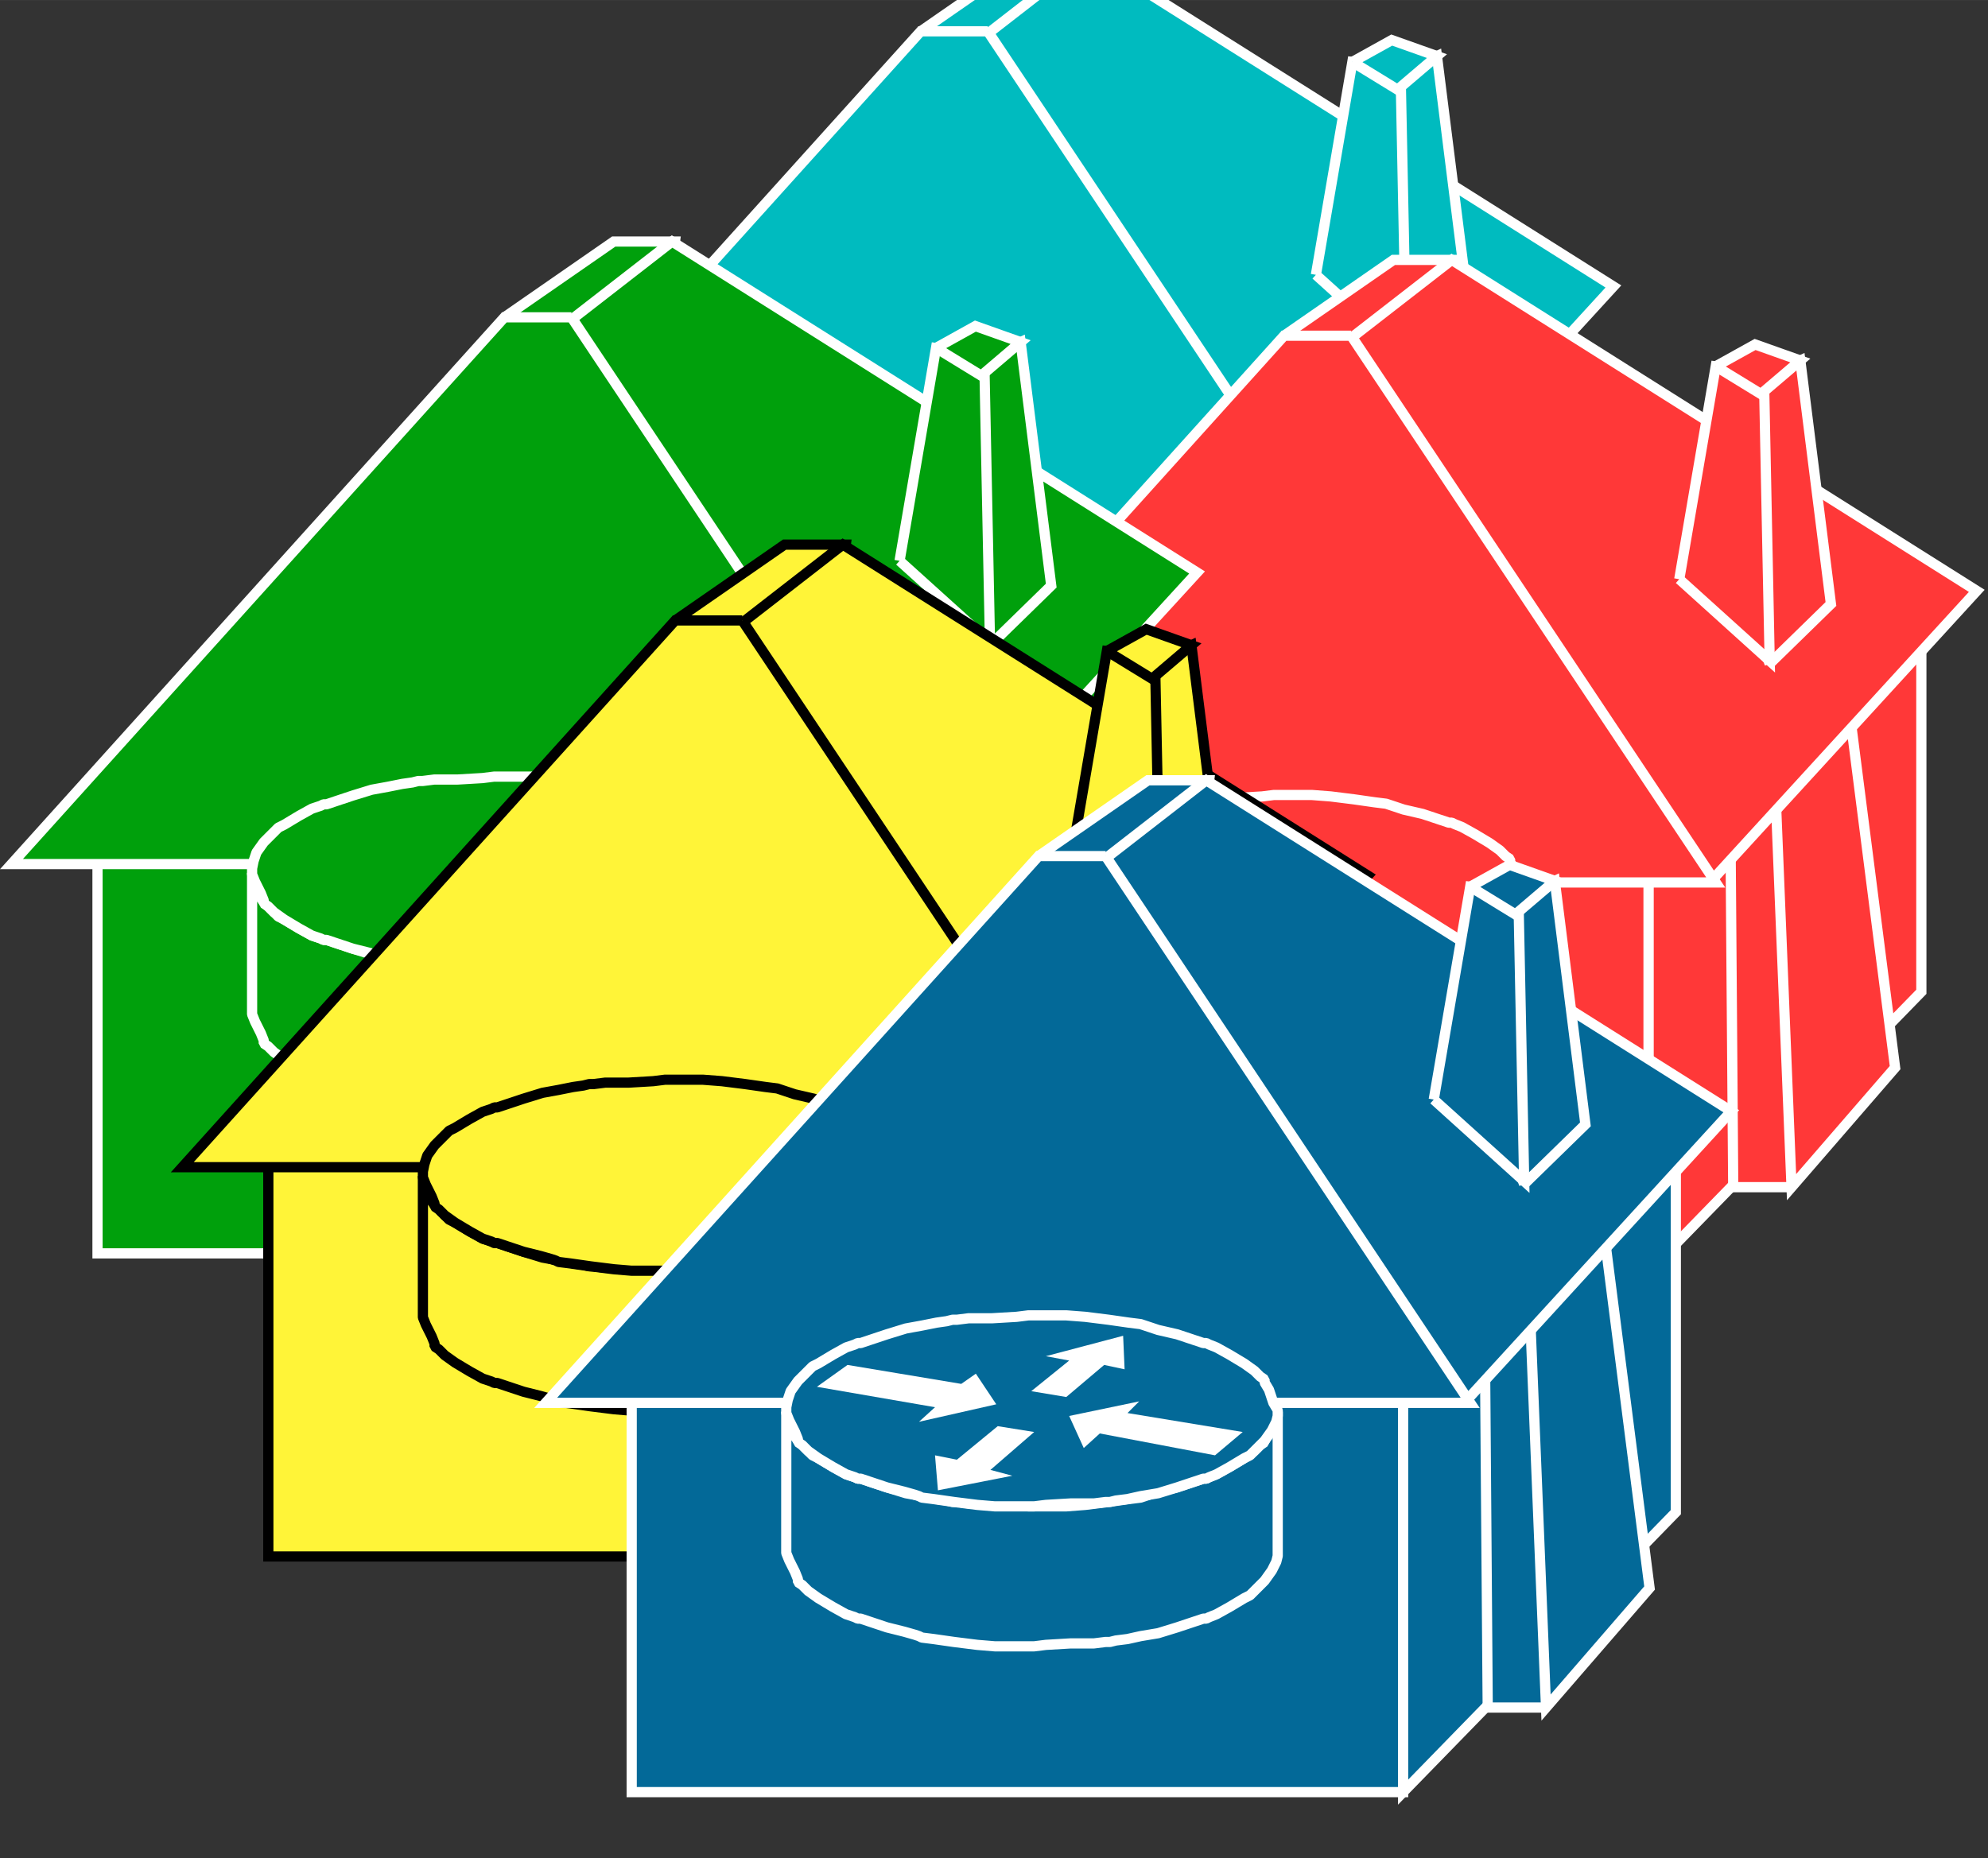 <?xml version="1.0" encoding="UTF-8" standalone="no"?>
<!-- Created with Inkscape (http://www.inkscape.org/) -->

<svg
   xmlns:dc="http://purl.org/dc/elements/1.1/"
   xmlns:cc="http://creativecommons.org/ns#"
   xmlns:rdf="http://www.w3.org/1999/02/22-rdf-syntax-ns#"
   xmlns:svg="http://www.w3.org/2000/svg"
   xmlns="http://www.w3.org/2000/svg"
   xmlns:sodipodi="http://sodipodi.sourceforge.net/DTD/sodipodi-0.dtd"
   xmlns:inkscape="http://www.inkscape.org/namespaces/inkscape"
   width="28.855mm"
   height="26.978mm"
   viewBox="0 0 102.243 95.59"
   id="svg2"
   version="1.1"
   inkscape:version="0.91 r"
   sodipodi:docname="CG.svg">
  <rect x="0" y="0" width="102.243" height="95.59" fill="#333333" stroke="none"/>
  <defs
     id="defs4" />
  <sodipodi:namedview
     id="base"
     pagecolor="#ffffff"
     bordercolor="#666666"
     borderopacity="1.0"
     inkscape:pageopacity="0.0"
     inkscape:pageshadow="2"
     inkscape:zoom="1.979899"
     inkscape:cx="98.021611"
     inkscape:cy="24.852395"
     inkscape:document-units="px"
     inkscape:current-layer="layer1"
     showgrid="false"
     fit-margin-top="0"
     fit-margin-left="0"
     fit-margin-right="0"
     fit-margin-bottom="0"
     inkscape:window-width="1360"
     inkscape:window-height="744"
     inkscape:window-x="1920"
     inkscape:window-y="456"
     inkscape:window-maximized="1" />
  <g
     inkscape:label="Layer 1"
     inkscape:groupmode="layer"
     id="layer1"
     transform="translate(-181.367,-295.945)">
    <g
       id="g4138-6"
       style="fill:#00bbbf;fill-opacity:1;stroke-width:0.025in"
       transform="matrix(0.075,0,0,0.075,202.844,-643.695)">
      <!-- Line -->
      <!--  polyline  -->
      <polyline
         id="polyline4140-8"
         style="fill:#00bbbf;fill-opacity:1;stroke:#036998;stroke-width:0;stroke-linecap:butt;stroke-linejoin:miter"
         points="345,12550 420,12498 462,12498 457,12538 403,12588 345,12550 " />
      <!-- Line -->
      <!--  polyline  -->
      <polyline
         id="polyline4142-2"
         style="fill:#00bbbf;fill-opacity:1;stroke:#ffffff;stroke-width:7;stroke-linecap:butt;stroke-linejoin:miter"
         points="345,12550 420,12498 462,12498 457,12538 403,12588 345,12550 " />
      <!-- Line -->
      <!--  polyline  -->
      <polyline
         id="polyline4144-9"
         style="fill:#00bbbf;fill-opacity:1;stroke:#036998;stroke-width:0;stroke-linecap:butt;stroke-linejoin:miter"
         points="66,12904 595,12904 595,13192 66,13192 66,12904 " />
      <!-- Line -->
      <!--  polyline  -->
      <polyline
         id="polyline4146-1"
         style="fill:#00bbbf;fill-opacity:1;stroke:#ffffff;stroke-width:7;stroke-linecap:butt;stroke-linejoin:miter"
         points="66,12904 595,12904 595,13192 66,13192 66,12904 " />
      <!-- Line -->
      <!--  polyline  -->
      <polyline
         id="polyline4148-3"
         style="fill:#00bbbf;fill-opacity:1;stroke:#036998;stroke-width:0;stroke-linecap:butt;stroke-linejoin:miter"
         points="595,12904 782,12725 782,13000 595,13192 595,12904 " />
      <!-- Line -->
      <!--  polyline  -->
      <polyline
         id="polyline4150-72"
         style="fill:#00bbbf;fill-opacity:1;stroke:#ffffff;stroke-width:7;stroke-linecap:butt;stroke-linejoin:miter"
         points="595,12904 782,12725 782,13000 595,13192 595,12904 " />
      <!-- Line -->
      <!--  polyline  -->
      <polyline
         id="polyline4152-0"
         style="fill:#00bbbf;fill-opacity:1;stroke:#036998;stroke-width:0;stroke-linecap:butt;stroke-linejoin:miter"
         points="693,13134 653,13134 651,12875 682,12863 701,12879 705,13098 693,13134 " />
      <!-- Line -->
      <!--  polyline  -->
      <polyline
         id="polyline4154-1"
         style="fill:#00bbbf;fill-opacity:1;stroke:#ffffff;stroke-width:7;stroke-linecap:butt;stroke-linejoin:miter"
         points="693,13134 653,13134 651,12875 682,12863 701,12879 705,13098 693,13134 " />
      <!-- Line -->
      <!--  polyline  -->
      <polyline
         id="polyline4156-5"
         style="fill:#00bbbf;fill-opacity:1;stroke:#036998;stroke-width:0;stroke-linecap:butt;stroke-linejoin:miter"
         points="682,12863 693,13134 764,13052 732,12802 682,12863 " />
      <!-- Line -->
      <!--  polyline  -->
      <polyline
         id="polyline4158-6"
         style="fill:#00bbbf;fill-opacity:1;stroke:#ffffff;stroke-width:7;stroke-linecap:butt;stroke-linejoin:miter"
         points="682,12863 693,13134 764,13052 732,12802 682,12863 " />
      <!-- Line -->
      <!--  polyline  -->
      <polyline
         id="polyline4160-9"
         style="fill:#00bbbf;fill-opacity:1;stroke:#036998;stroke-width:0;stroke-linecap:butt;stroke-linejoin:miter"
         points="637,12925 366,12571 460,12498 820,12725 637,12925 " />
      <!-- Line -->
      <!--  polyline  -->
      <polyline
         id="polyline4162-5"
         style="fill:#00bbbf;fill-opacity:1;stroke:#ffffff;stroke-width:7;stroke-linecap:butt;stroke-linejoin:miter"
         points="637,12925 366,12571 460,12498 820,12725 637,12925 " />
      <!-- Line -->
      <!--  polyline  -->
      <polyline
         id="polyline4164-1"
         style="fill:#00bbbf;fill-opacity:1;stroke:#036998;stroke-width:0;stroke-linecap:butt;stroke-linejoin:miter"
         points="678,12775 720,12734 699,12567 662,12584 662,12734 678,12775 " />
      <!-- Line -->
      <!--  polyline  -->
      <polyline
         id="polyline4166-7"
         style="fill:#00bbbf;fill-opacity:1;stroke:#ffffff;stroke-width:7;stroke-linecap:butt;stroke-linejoin:miter"
         points="678,12775 720,12734 699,12567 662,12584 662,12734 678,12775 " />
      <!-- Line -->
      <!--  polyline  -->
      <polyline
         id="polyline4168-6"
         style="fill:#00bbbf;fill-opacity:1;stroke:#036998;stroke-width:0;stroke-linecap:butt;stroke-linejoin:miter"
         points="616,12717 678,12773 674,12575 641,12571 616,12717 " />
      <!-- Line -->
      <!--  polyline  -->
      <polyline
         id="polyline4170-6"
         style="fill:#00bbbf;fill-opacity:1;stroke:#ffffff;stroke-width:7;stroke-linecap:butt;stroke-linejoin:miter"
         points="616,12717 678,12773 674,12575 641,12571 616,12717 " />
      <!-- Line -->
      <!--  polyline  -->
      <polyline
         id="polyline4172-5"
         style="fill:#00bbbf;fill-opacity:1;stroke:#036998;stroke-width:0;stroke-linecap:butt;stroke-linejoin:miter"
         points="641,12571 672,12590 699,12567 668,12556 641,12571 " />
      <!-- Line -->
      <!--  polyline  -->
      <polyline
         id="polyline4174-8"
         style="fill:#00bbbf;fill-opacity:1;stroke:#ffffff;stroke-width:7;stroke-linecap:butt;stroke-linejoin:miter"
         points="641,12571 672,12590 699,12567 668,12556 641,12571 " />
      <!-- Line -->
      <!--  polyline  -->
      <polyline
         id="polyline4176-6"
         style="fill:#00bbbf;fill-opacity:1;stroke:#036998;stroke-width:0;stroke-linecap:butt;stroke-linejoin:miter"
         points="391,12550 641,12925 7,12925 345,12550 391,12550 " />
      <!-- Line -->
      <!--  polyline  -->
      <polyline
         id="polyline4178-0"
         style="fill:#00bbbf;fill-opacity:1;stroke:#ffffff;stroke-width:7;stroke-linecap:butt;stroke-linejoin:miter"
         points="391,12550 641,12925 7,12925 345,12550 391,12550 " />
      <!-- Line -->
      <!--  spline  -->
      <polyline
         id="polyline4180-2"
         style="fill:#00bbbf;fill-opacity:1;stroke:#036998;stroke-width:0;stroke-linecap:butt;stroke-linejoin:bevel"
         points="509,12931 509,12932 506,12937 503,12945 500,12950 500,12951 500,12952 497,12954 493,12958 486,12963 476,12969 467,12974 462,12976 460,12977 458,12977 452,12979 440,12983 427,12986 421,12988 418,12989 415,12990 407,12991 393,12993 377,12995 364,12996 354,12996 345,12996 341,12996 340,12996 338,12996 330,12995 313,12994 297,12994 289,12993 287,12993 286,12993 282,12992 275,12991 265,12989 254,12987 241,12983 229,12979 223,12977 221,12977 219,12976 213,12974 204,12969 194,12963 190,12961 189,12960 186,12957 180,12951 175,12944 173,12938 172,12934 172,12932 172,12931 172,12932 172,12940 172,12956 172,12979 172,13002 172,13018 172,13026 172,13027 172,13028 174,13033 178,13041 180,13046 180,13047 180,13048 183,13050 187,13054 194,13059 204,13065 213,13070 219,13072 221,13073 223,13073 229,13075 241,13079 253,13082 260,13084 263,13085 265,13086 273,13087 287,13089 303,13091 315,13092 326,13092 335,13092 339,13092 340,13092 342,13092 350,13091 367,13090 383,13090 391,13089 393,13089 394,13089 398,13088 406,13087 415,13085 427,13083 440,13079 452,13075 458,13073 460,13073 462,13072 467,13070 476,13065 486,13059 490,13057 491,13056 494,13053 500,13047 505,13040 508,13034 509,13030 509,13028 509,13027 509,13026 509,13018 509,13002 509,12979 509,12956 509,12940 509,12932 509,12931 " />
      <!-- Line -->
      <!--  spline  -->
      <polyline
         id="polyline4182-6"
         style="fill:#00bbbf;fill-opacity:1;stroke:#ffffff;stroke-width:7;stroke-linecap:butt;stroke-linejoin:bevel"
         points="509,12931 509,12932 506,12937 503,12945 500,12950 500,12951 500,12952 497,12954 493,12958 486,12963 476,12969 467,12974 462,12976 460,12977 458,12977 452,12979 440,12983 427,12986 421,12988 418,12989 415,12990 407,12991 393,12993 377,12995 364,12996 354,12996 345,12996 341,12996 340,12996 338,12996 330,12995 313,12994 297,12994 289,12993 287,12993 286,12993 282,12992 275,12991 265,12989 254,12987 241,12983 229,12979 223,12977 221,12977 219,12976 213,12974 204,12969 194,12963 190,12961 189,12960 186,12957 180,12951 175,12944 173,12938 172,12934 172,12932 172,12931 172,12932 172,12940 172,12956 172,12979 172,13002 172,13018 172,13026 172,13027 172,13028 174,13033 178,13041 180,13046 180,13047 180,13048 183,13050 187,13054 194,13059 204,13065 213,13070 219,13072 221,13073 223,13073 229,13075 241,13079 253,13082 260,13084 263,13085 265,13086 273,13087 287,13089 303,13091 315,13092 326,13092 335,13092 339,13092 340,13092 342,13092 350,13091 367,13090 383,13090 391,13089 393,13089 394,13089 398,13088 406,13087 415,13085 427,13083 440,13079 452,13075 458,13073 460,13073 462,13072 467,13070 476,13065 486,13059 490,13057 491,13056 494,13053 500,13047 505,13040 508,13034 509,13030 509,13028 509,13027 509,13026 509,13018 509,13002 509,12979 509,12956 509,12940 509,12932 509,12931 " />
      <!-- Line -->
      <!--  spline  -->
      <polyline
         id="polyline4184-5"
         style="fill:#00bbbf;fill-opacity:1;stroke:#036998;stroke-width:0;stroke-linecap:butt;stroke-linejoin:bevel"
         points="340,12996 342,12996 350,12995 367,12994 383,12994 391,12993 393,12993 394,12993 398,12992 406,12991 415,12989 427,12987 440,12983 452,12979 458,12977 460,12977 462,12976 467,12974 476,12969 486,12963 490,12961 491,12960 494,12957 500,12951 505,12944 508,12938 509,12934 509,12932 509,12931 509,12930 506,12925 503,12916 500,12911 500,12910 500,12909 497,12907 493,12903 486,12898 476,12892 467,12887 462,12885 460,12884 458,12884 452,12882 440,12878 427,12875 421,12873 418,12872 415,12871 407,12870 393,12868 377,12866 364,12865 354,12865 345,12865 341,12865 340,12865 338,12865 330,12866 313,12867 297,12867 289,12868 287,12868 286,12868 282,12869 275,12870 265,12872 254,12874 241,12878 229,12882 223,12884 221,12884 219,12885 213,12887 204,12892 194,12898 190,12900 189,12901 186,12904 180,12910 175,12917 173,12923 172,12928 172,12930 172,12931 172,12932 174,12937 178,12945 180,12950 180,12951 180,12952 183,12954 187,12958 194,12963 204,12969 213,12974 219,12976 221,12977 223,12977 229,12979 241,12983 253,12986 260,12988 263,12989 265,12990 273,12991 287,12993 303,12995 315,12996 326,12996 335,12996 339,12996 340,12996 " />
      <!-- Line -->
      <!--  spline  -->
      <polyline
         id="polyline4186-3"
         style="fill:#00bbbf;fill-opacity:1;stroke:#ffffff;stroke-width:7;stroke-linecap:butt;stroke-linejoin:bevel"
         points="340,12996 342,12996 350,12995 367,12994 383,12994 391,12993 393,12993 394,12993 398,12992 406,12991 415,12989 427,12987 440,12983 452,12979 458,12977 460,12977 462,12976 467,12974 476,12969 486,12963 490,12961 491,12960 494,12957 500,12951 505,12944 508,12938 509,12934 509,12932 509,12931 509,12930 506,12925 503,12916 500,12911 500,12910 500,12909 497,12907 493,12903 486,12898 476,12892 467,12887 462,12885 460,12884 458,12884 452,12882 440,12878 427,12875 421,12873 418,12872 415,12871 407,12870 393,12868 377,12866 364,12865 354,12865 345,12865 341,12865 340,12865 338,12865 330,12866 313,12867 297,12867 289,12868 287,12868 286,12868 282,12869 275,12870 265,12872 254,12874 241,12878 229,12882 223,12884 221,12884 219,12885 213,12887 204,12892 194,12898 190,12900 189,12901 186,12904 180,12910 175,12917 173,12923 172,12928 172,12930 172,12931 172,12932 174,12937 178,12945 180,12950 180,12951 180,12952 183,12954 187,12958 194,12963 204,12969 213,12974 219,12976 221,12977 223,12977 229,12979 241,12983 253,12986 260,12988 263,12989 265,12990 273,12991 287,12993 303,12995 315,12996 326,12996 335,12996 339,12996 340,12996 " />
      <!-- Line -->
      <!--  polyline  -->
      <polyline
         id="polyline4188-49"
         style="fill:#00bbbf;fill-opacity:1;stroke:#ffffff;stroke-width:0;stroke-linecap:butt;stroke-linejoin:miter"
         points="302,12905 316,12926 263,12938 274,12928 193,12914 214,12899 292,12912 302,12905 " />
      <!-- Line -->
      <!--  polyline  -->
      <polyline
         id="polyline4190-5"
         style="fill:#00bbbf;fill-opacity:1;stroke:#ffffff;stroke-width:0;stroke-linecap:butt;stroke-linejoin:miter"
         points="376,12956 366,12934 414,12924 406,12932 485,12945 466,12961 387,12946 376,12956 " />
      <!-- Line -->
      <!--  polyline  -->
      <polyline
         id="polyline4192-9"
         style="fill:#00bbbf;fill-opacity:1;stroke:#ffffff;stroke-width:0;stroke-linecap:butt;stroke-linejoin:miter"
         points="350,12893 403,12879 404,12902 390,12899 364,12921 340,12917 366,12896 350,12893 " />
      <!-- Line -->
      <!--  polyline  -->
      <polyline
         id="polyline4194-9"
         style="fill:#00bbbf;fill-opacity:1;stroke:#ffffff;stroke-width:0;stroke-linecap:butt;stroke-linejoin:miter"
         points="327,12975 276,12985 274,12961 289,12964 317,12941 342,12945 312,12971 327,12975 " />
    </g>
    <g
       id="g4138-0"
       style="fill:#ff3838;fill-opacity:1;stroke-width:0.025in"
       transform="matrix(0.075,0,0,0.075,221.532,-628.037)">
      <!-- Line -->
      <!--  polyline  -->
      <polyline
         id="polyline4140-88"
         style="fill:#ff3838;fill-opacity:1;stroke:#036998;stroke-width:0;stroke-linecap:butt;stroke-linejoin:miter"
         points="345,12550 420,12498 462,12498 457,12538 403,12588 345,12550 " />
      <!-- Line -->
      <!--  polyline  -->
      <polyline
         id="polyline4142-8"
         style="fill:#ff3838;fill-opacity:1;stroke:#ffffff;stroke-width:7;stroke-linecap:butt;stroke-linejoin:miter"
         points="345,12550 420,12498 462,12498 457,12538 403,12588 345,12550 " />
      <!-- Line -->
      <!--  polyline  -->
      <polyline
         id="polyline4144-8"
         style="fill:#ff3838;fill-opacity:1;stroke:#036998;stroke-width:0;stroke-linecap:butt;stroke-linejoin:miter"
         points="66,12904 595,12904 595,13192 66,13192 66,12904 " />
      <!-- Line -->
      <!--  polyline  -->
      <polyline
         id="polyline4146-11"
         style="fill:#ff3838;fill-opacity:1;stroke:#ffffff;stroke-width:7;stroke-linecap:butt;stroke-linejoin:miter"
         points="66,12904 595,12904 595,13192 66,13192 66,12904 " />
      <!-- Line -->
      <!--  polyline  -->
      <polyline
         id="polyline4148-56"
         style="fill:#ff3838;fill-opacity:1;stroke:#036998;stroke-width:0;stroke-linecap:butt;stroke-linejoin:miter"
         points="595,12904 782,12725 782,13000 595,13192 595,12904 " />
      <!-- Line -->
      <!--  polyline  -->
      <polyline
         id="polyline4150-1"
         style="fill:#ff3838;fill-opacity:1;stroke:#ffffff;stroke-width:7;stroke-linecap:butt;stroke-linejoin:miter"
         points="595,12904 782,12725 782,13000 595,13192 595,12904 " />
      <!-- Line -->
      <!--  polyline  -->
      <polyline
         id="polyline4152-21"
         style="fill:#ff3838;fill-opacity:1;stroke:#036998;stroke-width:0;stroke-linecap:butt;stroke-linejoin:miter"
         points="693,13134 653,13134 651,12875 682,12863 701,12879 705,13098 693,13134 " />
      <!-- Line -->
      <!--  polyline  -->
      <polyline
         id="polyline4154-7"
         style="fill:#ff3838;fill-opacity:1;stroke:#ffffff;stroke-width:7;stroke-linecap:butt;stroke-linejoin:miter"
         points="693,13134 653,13134 651,12875 682,12863 701,12879 705,13098 693,13134 " />
      <!-- Line -->
      <!--  polyline  -->
      <polyline
         id="polyline4156-8"
         style="fill:#ff3838;fill-opacity:1;stroke:#036998;stroke-width:0;stroke-linecap:butt;stroke-linejoin:miter"
         points="682,12863 693,13134 764,13052 732,12802 682,12863 " />
      <!-- Line -->
      <!--  polyline  -->
      <polyline
         id="polyline4158-0"
         style="fill:#ff3838;fill-opacity:1;stroke:#ffffff;stroke-width:7;stroke-linecap:butt;stroke-linejoin:miter"
         points="682,12863 693,13134 764,13052 732,12802 682,12863 " />
      <!-- Line -->
      <!--  polyline  -->
      <polyline
         id="polyline4160-3"
         style="fill:#ff3838;fill-opacity:1;stroke:#036998;stroke-width:0;stroke-linecap:butt;stroke-linejoin:miter"
         points="637,12925 366,12571 460,12498 820,12725 637,12925 " />
      <!-- Line -->
      <!--  polyline  -->
      <polyline
         id="polyline4162-1"
         style="fill:#ff3838;fill-opacity:1;stroke:#ffffff;stroke-width:7;stroke-linecap:butt;stroke-linejoin:miter"
         points="637,12925 366,12571 460,12498 820,12725 637,12925 " />
      <!-- Line -->
      <!--  polyline  -->
      <polyline
         id="polyline4164-2"
         style="fill:#ff3838;fill-opacity:1;stroke:#036998;stroke-width:0;stroke-linecap:butt;stroke-linejoin:miter"
         points="678,12775 720,12734 699,12567 662,12584 662,12734 678,12775 " />
      <!-- Line -->
      <!--  polyline  -->
      <polyline
         id="polyline4166-4"
         style="fill:#ff3838;fill-opacity:1;stroke:#ffffff;stroke-width:7;stroke-linecap:butt;stroke-linejoin:miter"
         points="678,12775 720,12734 699,12567 662,12584 662,12734 678,12775 " />
      <!-- Line -->
      <!--  polyline  -->
      <polyline
         id="polyline4168-39"
         style="fill:#ff3838;fill-opacity:1;stroke:#036998;stroke-width:0;stroke-linecap:butt;stroke-linejoin:miter"
         points="616,12717 678,12773 674,12575 641,12571 616,12717 " />
      <!-- Line -->
      <!--  polyline  -->
      <polyline
         id="polyline4170-7"
         style="fill:#ff3838;fill-opacity:1;stroke:#ffffff;stroke-width:7;stroke-linecap:butt;stroke-linejoin:miter"
         points="616,12717 678,12773 674,12575 641,12571 616,12717 " />
      <!-- Line -->
      <!--  polyline  -->
      <polyline
         id="polyline4172-0"
         style="fill:#ff3838;fill-opacity:1;stroke:#036998;stroke-width:0;stroke-linecap:butt;stroke-linejoin:miter"
         points="641,12571 672,12590 699,12567 668,12556 641,12571 " />
      <!-- Line -->
      <!--  polyline  -->
      <polyline
         id="polyline4174-88"
         style="fill:#ff3838;fill-opacity:1;stroke:#ffffff;stroke-width:7;stroke-linecap:butt;stroke-linejoin:miter"
         points="641,12571 672,12590 699,12567 668,12556 641,12571 " />
      <!-- Line -->
      <!--  polyline  -->
      <polyline
         id="polyline4176-8"
         style="fill:#ff3838;fill-opacity:1;stroke:#036998;stroke-width:0;stroke-linecap:butt;stroke-linejoin:miter"
         points="391,12550 641,12925 7,12925 345,12550 391,12550 " />
      <!-- Line -->
      <!--  polyline  -->
      <polyline
         id="polyline4178-5"
         style="fill:#ff3838;fill-opacity:1;stroke:#ffffff;stroke-width:7;stroke-linecap:butt;stroke-linejoin:miter"
         points="391,12550 641,12925 7,12925 345,12550 391,12550 " />
      <!-- Line -->
      <!--  spline  -->
      <polyline
         id="polyline4180-1"
         style="fill:#ff3838;fill-opacity:1;stroke:#036998;stroke-width:0;stroke-linecap:butt;stroke-linejoin:bevel"
         points="509,12931 509,12932 506,12937 503,12945 500,12950 500,12951 500,12952 497,12954 493,12958 486,12963 476,12969 467,12974 462,12976 460,12977 458,12977 452,12979 440,12983 427,12986 421,12988 418,12989 415,12990 407,12991 393,12993 377,12995 364,12996 354,12996 345,12996 341,12996 340,12996 338,12996 330,12995 313,12994 297,12994 289,12993 287,12993 286,12993 282,12992 275,12991 265,12989 254,12987 241,12983 229,12979 223,12977 221,12977 219,12976 213,12974 204,12969 194,12963 190,12961 189,12960 186,12957 180,12951 175,12944 173,12938 172,12934 172,12932 172,12931 172,12932 172,12940 172,12956 172,12979 172,13002 172,13018 172,13026 172,13027 172,13028 174,13033 178,13041 180,13046 180,13047 180,13048 183,13050 187,13054 194,13059 204,13065 213,13070 219,13072 221,13073 223,13073 229,13075 241,13079 253,13082 260,13084 263,13085 265,13086 273,13087 287,13089 303,13091 315,13092 326,13092 335,13092 339,13092 340,13092 342,13092 350,13091 367,13090 383,13090 391,13089 393,13089 394,13089 398,13088 406,13087 415,13085 427,13083 440,13079 452,13075 458,13073 460,13073 462,13072 467,13070 476,13065 486,13059 490,13057 491,13056 494,13053 500,13047 505,13040 508,13034 509,13030 509,13028 509,13027 509,13026 509,13018 509,13002 509,12979 509,12956 509,12940 509,12932 509,12931 " />
      <!-- Line -->
      <!--  spline  -->
      <polyline
         id="polyline4182-5"
         style="fill:#ff3838;fill-opacity:1;stroke:#ffffff;stroke-width:7;stroke-linecap:butt;stroke-linejoin:bevel"
         points="509,12931 509,12932 506,12937 503,12945 500,12950 500,12951 500,12952 497,12954 493,12958 486,12963 476,12969 467,12974 462,12976 460,12977 458,12977 452,12979 440,12983 427,12986 421,12988 418,12989 415,12990 407,12991 393,12993 377,12995 364,12996 354,12996 345,12996 341,12996 340,12996 338,12996 330,12995 313,12994 297,12994 289,12993 287,12993 286,12993 282,12992 275,12991 265,12989 254,12987 241,12983 229,12979 223,12977 221,12977 219,12976 213,12974 204,12969 194,12963 190,12961 189,12960 186,12957 180,12951 175,12944 173,12938 172,12934 172,12932 172,12931 172,12932 172,12940 172,12956 172,12979 172,13002 172,13018 172,13026 172,13027 172,13028 174,13033 178,13041 180,13046 180,13047 180,13048 183,13050 187,13054 194,13059 204,13065 213,13070 219,13072 221,13073 223,13073 229,13075 241,13079 253,13082 260,13084 263,13085 265,13086 273,13087 287,13089 303,13091 315,13092 326,13092 335,13092 339,13092 340,13092 342,13092 350,13091 367,13090 383,13090 391,13089 393,13089 394,13089 398,13088 406,13087 415,13085 427,13083 440,13079 452,13075 458,13073 460,13073 462,13072 467,13070 476,13065 486,13059 490,13057 491,13056 494,13053 500,13047 505,13040 508,13034 509,13030 509,13028 509,13027 509,13026 509,13018 509,13002 509,12979 509,12956 509,12940 509,12932 509,12931 " />
      <!-- Line -->
      <!--  spline  -->
      <polyline
         id="polyline4184-8"
         style="fill:#ff3838;fill-opacity:1;stroke:#036998;stroke-width:0;stroke-linecap:butt;stroke-linejoin:bevel"
         points="340,12996 342,12996 350,12995 367,12994 383,12994 391,12993 393,12993 394,12993 398,12992 406,12991 415,12989 427,12987 440,12983 452,12979 458,12977 460,12977 462,12976 467,12974 476,12969 486,12963 490,12961 491,12960 494,12957 500,12951 505,12944 508,12938 509,12934 509,12932 509,12931 509,12930 506,12925 503,12916 500,12911 500,12910 500,12909 497,12907 493,12903 486,12898 476,12892 467,12887 462,12885 460,12884 458,12884 452,12882 440,12878 427,12875 421,12873 418,12872 415,12871 407,12870 393,12868 377,12866 364,12865 354,12865 345,12865 341,12865 340,12865 338,12865 330,12866 313,12867 297,12867 289,12868 287,12868 286,12868 282,12869 275,12870 265,12872 254,12874 241,12878 229,12882 223,12884 221,12884 219,12885 213,12887 204,12892 194,12898 190,12900 189,12901 186,12904 180,12910 175,12917 173,12923 172,12928 172,12930 172,12931 172,12932 174,12937 178,12945 180,12950 180,12951 180,12952 183,12954 187,12958 194,12963 204,12969 213,12974 219,12976 221,12977 223,12977 229,12979 241,12983 253,12986 260,12988 263,12989 265,12990 273,12991 287,12993 303,12995 315,12996 326,12996 335,12996 339,12996 340,12996 " />
      <!-- Line -->
      <!--  spline  -->
      <polyline
         id="polyline4186-78"
         style="fill:#ff3838;fill-opacity:1;stroke:#ffffff;stroke-width:7;stroke-linecap:butt;stroke-linejoin:bevel"
         points="340,12996 342,12996 350,12995 367,12994 383,12994 391,12993 393,12993 394,12993 398,12992 406,12991 415,12989 427,12987 440,12983 452,12979 458,12977 460,12977 462,12976 467,12974 476,12969 486,12963 490,12961 491,12960 494,12957 500,12951 505,12944 508,12938 509,12934 509,12932 509,12931 509,12930 506,12925 503,12916 500,12911 500,12910 500,12909 497,12907 493,12903 486,12898 476,12892 467,12887 462,12885 460,12884 458,12884 452,12882 440,12878 427,12875 421,12873 418,12872 415,12871 407,12870 393,12868 377,12866 364,12865 354,12865 345,12865 341,12865 340,12865 338,12865 330,12866 313,12867 297,12867 289,12868 287,12868 286,12868 282,12869 275,12870 265,12872 254,12874 241,12878 229,12882 223,12884 221,12884 219,12885 213,12887 204,12892 194,12898 190,12900 189,12901 186,12904 180,12910 175,12917 173,12923 172,12928 172,12930 172,12931 172,12932 174,12937 178,12945 180,12950 180,12951 180,12952 183,12954 187,12958 194,12963 204,12969 213,12974 219,12976 221,12977 223,12977 229,12979 241,12983 253,12986 260,12988 263,12989 265,12990 273,12991 287,12993 303,12995 315,12996 326,12996 335,12996 339,12996 340,12996 " />
      <!-- Line -->
      <!--  polyline  -->
      <polyline
         id="polyline4188-8"
         style="fill:#ff3838;fill-opacity:1;stroke:#ffffff;stroke-width:0;stroke-linecap:butt;stroke-linejoin:miter"
         points="302,12905 316,12926 263,12938 274,12928 193,12914 214,12899 292,12912 302,12905 " />
      <!-- Line -->
      <!--  polyline  -->
      <polyline
         id="polyline4190-76"
         style="fill:#ff3838;fill-opacity:1;stroke:#ffffff;stroke-width:0;stroke-linecap:butt;stroke-linejoin:miter"
         points="376,12956 366,12934 414,12924 406,12932 485,12945 466,12961 387,12946 376,12956 " />
      <!-- Line -->
      <!--  polyline  -->
      <polyline
         id="polyline4192-7"
         style="fill:#ff3838;fill-opacity:1;stroke:#ffffff;stroke-width:0;stroke-linecap:butt;stroke-linejoin:miter"
         points="350,12893 403,12879 404,12902 390,12899 364,12921 340,12917 366,12896 350,12893 " />
      <!-- Line -->
      <!--  polyline  -->
      <polyline
         id="polyline4194-1"
         style="fill:#ff3838;fill-opacity:1;stroke:#ffffff;stroke-width:0;stroke-linecap:butt;stroke-linejoin:miter"
         points="327,12975 276,12985 274,12961 289,12964 317,12941 342,12945 312,12971 327,12975 " />
    </g>
    <g
       id="g4138"
       style="fill:#00a00c;fill-opacity:1;stroke-width:0.025in"
       transform="matrix(0.075,0,0,0.075,181.432,-628.982)">
      <!-- Line -->
      <!--  polyline  -->
      <polyline
         id="polyline4140"
         style="fill:#00a00c;fill-opacity:1;stroke:#036998;stroke-width:0;stroke-linecap:butt;stroke-linejoin:miter"
         points="345,12550 420,12498 462,12498 457,12538 403,12588 345,12550 " />
      <!-- Line -->
      <!--  polyline  -->
      <polyline
         id="polyline4142"
         style="fill:#00a00c;fill-opacity:1;stroke:#ffffff;stroke-width:7;stroke-linecap:butt;stroke-linejoin:miter"
         points="345,12550 420,12498 462,12498 457,12538 403,12588 345,12550 " />
      <!-- Line -->
      <!--  polyline  -->
      <polyline
         id="polyline4144"
         style="fill:#00a00c;fill-opacity:1;stroke:#036998;stroke-width:0;stroke-linecap:butt;stroke-linejoin:miter"
         points="66,12904 595,12904 595,13192 66,13192 66,12904 " />
      <!-- Line -->
      <!--  polyline  -->
      <polyline
         id="polyline4146"
         style="fill:#00a00c;fill-opacity:1;stroke:#ffffff;stroke-width:7;stroke-linecap:butt;stroke-linejoin:miter"
         points="66,12904 595,12904 595,13192 66,13192 66,12904 " />
      <!-- Line -->
      <!--  polyline  -->
      <polyline
         id="polyline4148"
         style="fill:#00a00c;fill-opacity:1;stroke:#036998;stroke-width:0;stroke-linecap:butt;stroke-linejoin:miter"
         points="595,12904 782,12725 782,13000 595,13192 595,12904 " />
      <!-- Line -->
      <!--  polyline  -->
      <polyline
         id="polyline4150"
         style="fill:#00a00c;fill-opacity:1;stroke:#ffffff;stroke-width:7;stroke-linecap:butt;stroke-linejoin:miter"
         points="595,12904 782,12725 782,13000 595,13192 595,12904 " />
      <!-- Line -->
      <!--  polyline  -->
      <polyline
         id="polyline4152"
         style="fill:#00a00c;fill-opacity:1;stroke:#036998;stroke-width:0;stroke-linecap:butt;stroke-linejoin:miter"
         points="693,13134 653,13134 651,12875 682,12863 701,12879 705,13098 693,13134 " />
      <!-- Line -->
      <!--  polyline  -->
      <polyline
         id="polyline4154"
         style="fill:#00a00c;fill-opacity:1;stroke:#ffffff;stroke-width:7;stroke-linecap:butt;stroke-linejoin:miter"
         points="693,13134 653,13134 651,12875 682,12863 701,12879 705,13098 693,13134 " />
      <!-- Line -->
      <!--  polyline  -->
      <polyline
         id="polyline4156"
         style="fill:#00a00c;fill-opacity:1;stroke:#036998;stroke-width:0;stroke-linecap:butt;stroke-linejoin:miter"
         points="682,12863 693,13134 764,13052 732,12802 682,12863 " />
      <!-- Line -->
      <!--  polyline  -->
      <polyline
         id="polyline4158"
         style="fill:#00a00c;fill-opacity:1;stroke:#ffffff;stroke-width:7;stroke-linecap:butt;stroke-linejoin:miter"
         points="682,12863 693,13134 764,13052 732,12802 682,12863 " />
      <!-- Line -->
      <!--  polyline  -->
      <polyline
         id="polyline4160"
         style="fill:#00a00c;fill-opacity:1;stroke:#036998;stroke-width:0;stroke-linecap:butt;stroke-linejoin:miter"
         points="637,12925 366,12571 460,12498 820,12725 637,12925 " />
      <!-- Line -->
      <!--  polyline  -->
      <polyline
         id="polyline4162"
         style="fill:#00a00c;fill-opacity:1;stroke:#ffffff;stroke-width:7;stroke-linecap:butt;stroke-linejoin:miter"
         points="637,12925 366,12571 460,12498 820,12725 637,12925 " />
      <!-- Line -->
      <!--  polyline  -->
      <polyline
         id="polyline4164"
         style="fill:#00a00c;fill-opacity:1;stroke:#036998;stroke-width:0;stroke-linecap:butt;stroke-linejoin:miter"
         points="678,12775 720,12734 699,12567 662,12584 662,12734 678,12775 " />
      <!-- Line -->
      <!--  polyline  -->
      <polyline
         id="polyline4166"
         style="fill:#00a00c;fill-opacity:1;stroke:#ffffff;stroke-width:7;stroke-linecap:butt;stroke-linejoin:miter"
         points="678,12775 720,12734 699,12567 662,12584 662,12734 678,12775 " />
      <!-- Line -->
      <!--  polyline  -->
      <polyline
         id="polyline4168"
         style="fill:#00a00c;fill-opacity:1;stroke:#036998;stroke-width:0;stroke-linecap:butt;stroke-linejoin:miter"
         points="616,12717 678,12773 674,12575 641,12571 616,12717 " />
      <!-- Line -->
      <!--  polyline  -->
      <polyline
         id="polyline4170"
         style="fill:#00a00c;fill-opacity:1;stroke:#ffffff;stroke-width:7;stroke-linecap:butt;stroke-linejoin:miter"
         points="616,12717 678,12773 674,12575 641,12571 616,12717 " />
      <!-- Line -->
      <!--  polyline  -->
      <polyline
         id="polyline4172"
         style="fill:#00a00c;fill-opacity:1;stroke:#036998;stroke-width:0;stroke-linecap:butt;stroke-linejoin:miter"
         points="641,12571 672,12590 699,12567 668,12556 641,12571 " />
      <!-- Line -->
      <!--  polyline  -->
      <polyline
         id="polyline4174"
         style="fill:#00a00c;fill-opacity:1;stroke:#ffffff;stroke-width:7;stroke-linecap:butt;stroke-linejoin:miter"
         points="641,12571 672,12590 699,12567 668,12556 641,12571 " />
      <!-- Line -->
      <!--  polyline  -->
      <polyline
         id="polyline4176"
         style="fill:#00a00c;fill-opacity:1;stroke:#036998;stroke-width:0;stroke-linecap:butt;stroke-linejoin:miter"
         points="391,12550 641,12925 7,12925 345,12550 391,12550 " />
      <!-- Line -->
      <!--  polyline  -->
      <polyline
         id="polyline4178"
         style="fill:#00a00c;fill-opacity:1;stroke:#ffffff;stroke-width:7;stroke-linecap:butt;stroke-linejoin:miter"
         points="391,12550 641,12925 7,12925 345,12550 391,12550 " />
      <!-- Line -->
      <!--  spline  -->
      <polyline
         id="polyline4180"
         style="fill:#00a00c;fill-opacity:1;stroke:#036998;stroke-width:0;stroke-linecap:butt;stroke-linejoin:bevel"
         points="509,12931 509,12932 506,12937 503,12945 500,12950 500,12951 500,12952 497,12954 493,12958 486,12963 476,12969 467,12974 462,12976 460,12977 458,12977 452,12979 440,12983 427,12986 421,12988 418,12989 415,12990 407,12991 393,12993 377,12995 364,12996 354,12996 345,12996 341,12996 340,12996 338,12996 330,12995 313,12994 297,12994 289,12993 287,12993 286,12993 282,12992 275,12991 265,12989 254,12987 241,12983 229,12979 223,12977 221,12977 219,12976 213,12974 204,12969 194,12963 190,12961 189,12960 186,12957 180,12951 175,12944 173,12938 172,12934 172,12932 172,12931 172,12932 172,12940 172,12956 172,12979 172,13002 172,13018 172,13026 172,13027 172,13028 174,13033 178,13041 180,13046 180,13047 180,13048 183,13050 187,13054 194,13059 204,13065 213,13070 219,13072 221,13073 223,13073 229,13075 241,13079 253,13082 260,13084 263,13085 265,13086 273,13087 287,13089 303,13091 315,13092 326,13092 335,13092 339,13092 340,13092 342,13092 350,13091 367,13090 383,13090 391,13089 393,13089 394,13089 398,13088 406,13087 415,13085 427,13083 440,13079 452,13075 458,13073 460,13073 462,13072 467,13070 476,13065 486,13059 490,13057 491,13056 494,13053 500,13047 505,13040 508,13034 509,13030 509,13028 509,13027 509,13026 509,13018 509,13002 509,12979 509,12956 509,12940 509,12932 509,12931 " />
      <!-- Line -->
      <!--  spline  -->
      <polyline
         id="polyline4182"
         style="fill:#00a00c;fill-opacity:1;stroke:#ffffff;stroke-width:7;stroke-linecap:butt;stroke-linejoin:bevel"
         points="509,12931 509,12932 506,12937 503,12945 500,12950 500,12951 500,12952 497,12954 493,12958 486,12963 476,12969 467,12974 462,12976 460,12977 458,12977 452,12979 440,12983 427,12986 421,12988 418,12989 415,12990 407,12991 393,12993 377,12995 364,12996 354,12996 345,12996 341,12996 340,12996 338,12996 330,12995 313,12994 297,12994 289,12993 287,12993 286,12993 282,12992 275,12991 265,12989 254,12987 241,12983 229,12979 223,12977 221,12977 219,12976 213,12974 204,12969 194,12963 190,12961 189,12960 186,12957 180,12951 175,12944 173,12938 172,12934 172,12932 172,12931 172,12932 172,12940 172,12956 172,12979 172,13002 172,13018 172,13026 172,13027 172,13028 174,13033 178,13041 180,13046 180,13047 180,13048 183,13050 187,13054 194,13059 204,13065 213,13070 219,13072 221,13073 223,13073 229,13075 241,13079 253,13082 260,13084 263,13085 265,13086 273,13087 287,13089 303,13091 315,13092 326,13092 335,13092 339,13092 340,13092 342,13092 350,13091 367,13090 383,13090 391,13089 393,13089 394,13089 398,13088 406,13087 415,13085 427,13083 440,13079 452,13075 458,13073 460,13073 462,13072 467,13070 476,13065 486,13059 490,13057 491,13056 494,13053 500,13047 505,13040 508,13034 509,13030 509,13028 509,13027 509,13026 509,13018 509,13002 509,12979 509,12956 509,12940 509,12932 509,12931 " />
      <!-- Line -->
      <!--  spline  -->
      <polyline
         id="polyline4184"
         style="fill:#00a00c;fill-opacity:1;stroke:#036998;stroke-width:0;stroke-linecap:butt;stroke-linejoin:bevel"
         points="340,12996 342,12996 350,12995 367,12994 383,12994 391,12993 393,12993 394,12993 398,12992 406,12991 415,12989 427,12987 440,12983 452,12979 458,12977 460,12977 462,12976 467,12974 476,12969 486,12963 490,12961 491,12960 494,12957 500,12951 505,12944 508,12938 509,12934 509,12932 509,12931 509,12930 506,12925 503,12916 500,12911 500,12910 500,12909 497,12907 493,12903 486,12898 476,12892 467,12887 462,12885 460,12884 458,12884 452,12882 440,12878 427,12875 421,12873 418,12872 415,12871 407,12870 393,12868 377,12866 364,12865 354,12865 345,12865 341,12865 340,12865 338,12865 330,12866 313,12867 297,12867 289,12868 287,12868 286,12868 282,12869 275,12870 265,12872 254,12874 241,12878 229,12882 223,12884 221,12884 219,12885 213,12887 204,12892 194,12898 190,12900 189,12901 186,12904 180,12910 175,12917 173,12923 172,12928 172,12930 172,12931 172,12932 174,12937 178,12945 180,12950 180,12951 180,12952 183,12954 187,12958 194,12963 204,12969 213,12974 219,12976 221,12977 223,12977 229,12979 241,12983 253,12986 260,12988 263,12989 265,12990 273,12991 287,12993 303,12995 315,12996 326,12996 335,12996 339,12996 340,12996 " />
      <!-- Line -->
      <!--  spline  -->
      <polyline
         id="polyline4186"
         style="fill:#00a00c;fill-opacity:1;stroke:#ffffff;stroke-width:7;stroke-linecap:butt;stroke-linejoin:bevel"
         points="340,12996 342,12996 350,12995 367,12994 383,12994 391,12993 393,12993 394,12993 398,12992 406,12991 415,12989 427,12987 440,12983 452,12979 458,12977 460,12977 462,12976 467,12974 476,12969 486,12963 490,12961 491,12960 494,12957 500,12951 505,12944 508,12938 509,12934 509,12932 509,12931 509,12930 506,12925 503,12916 500,12911 500,12910 500,12909 497,12907 493,12903 486,12898 476,12892 467,12887 462,12885 460,12884 458,12884 452,12882 440,12878 427,12875 421,12873 418,12872 415,12871 407,12870 393,12868 377,12866 364,12865 354,12865 345,12865 341,12865 340,12865 338,12865 330,12866 313,12867 297,12867 289,12868 287,12868 286,12868 282,12869 275,12870 265,12872 254,12874 241,12878 229,12882 223,12884 221,12884 219,12885 213,12887 204,12892 194,12898 190,12900 189,12901 186,12904 180,12910 175,12917 173,12923 172,12928 172,12930 172,12931 172,12932 174,12937 178,12945 180,12950 180,12951 180,12952 183,12954 187,12958 194,12963 204,12969 213,12974 219,12976 221,12977 223,12977 229,12979 241,12983 253,12986 260,12988 263,12989 265,12990 273,12991 287,12993 303,12995 315,12996 326,12996 335,12996 339,12996 340,12996 " />
      <!-- Line -->
      <!--  polyline  -->
      <polyline
         id="polyline4188"
         style="fill:#00a00c;fill-opacity:1;stroke:#ffffff;stroke-width:0;stroke-linecap:butt;stroke-linejoin:miter"
         points="302,12905 316,12926 263,12938 274,12928 193,12914 214,12899 292,12912 302,12905 " />
      <!-- Line -->
      <!--  polyline  -->
      <polyline
         id="polyline4190"
         style="fill:#00a00c;fill-opacity:1;stroke:#ffffff;stroke-width:0;stroke-linecap:butt;stroke-linejoin:miter"
         points="376,12956 366,12934 414,12924 406,12932 485,12945 466,12961 387,12946 376,12956 " />
      <!-- Line -->
      <!--  polyline  -->
      <polyline
         id="polyline4192"
         style="fill:#00a00c;fill-opacity:1;stroke:#ffffff;stroke-width:0;stroke-linecap:butt;stroke-linejoin:miter"
         points="350,12893 403,12879 404,12902 390,12899 364,12921 340,12917 366,12896 350,12893 " />
      <!-- Line -->
      <!--  polyline  -->
      <polyline
         id="polyline4194"
         style="fill:#00a00c;fill-opacity:1;stroke:#ffffff;stroke-width:0;stroke-linecap:butt;stroke-linejoin:miter"
         points="327,12975 276,12985 274,12961 289,12964 317,12941 342,12945 312,12971 327,12975 " />
    </g>
    <g
       id="g4138-2"
       style="fill:#fff438;fill-opacity:1;stroke:#000000;stroke-width:0.025in;stroke-opacity:1"
       transform="matrix(0.075,0,0,0.075,190.217,-613.39)">
      <!-- Line -->
      <!--  polyline  -->
      <polyline
         id="polyline4140-0"
         style="fill:#fff438;fill-opacity:1;stroke:#000000;stroke-width:0;stroke-linecap:butt;stroke-linejoin:miter;stroke-opacity:1"
         points="345,12550 420,12498 462,12498 457,12538 403,12588 345,12550 " />
      <!-- Line -->
      <!--  polyline  -->
      <polyline
         id="polyline4142-3"
         style="fill:#fff438;fill-opacity:1;stroke:#000000;stroke-width:7;stroke-linecap:butt;stroke-linejoin:miter;stroke-opacity:1"
         points="345,12550 420,12498 462,12498 457,12538 403,12588 345,12550 " />
      <!-- Line -->
      <!--  polyline  -->
      <polyline
         id="polyline4144-1"
         style="fill:#fff438;fill-opacity:1;stroke:#000000;stroke-width:0;stroke-linecap:butt;stroke-linejoin:miter;stroke-opacity:1"
         points="66,12904 595,12904 595,13192 66,13192 66,12904 " />
      <!-- Line -->
      <!--  polyline  -->
      <polyline
         id="polyline4146-8"
         style="fill:#fff438;fill-opacity:1;stroke:#000000;stroke-width:7;stroke-linecap:butt;stroke-linejoin:miter;stroke-opacity:1"
         points="66,12904 595,12904 595,13192 66,13192 66,12904 " />
      <!-- Line -->
      <!--  polyline  -->
      <polyline
         id="polyline4148-9"
         style="fill:#fff438;fill-opacity:1;stroke:#000000;stroke-width:0;stroke-linecap:butt;stroke-linejoin:miter;stroke-opacity:1"
         points="595,12904 782,12725 782,13000 595,13192 595,12904 " />
      <!-- Line -->
      <!--  polyline  -->
      <polyline
         id="polyline4150-7"
         style="fill:#fff438;fill-opacity:1;stroke:#000000;stroke-width:7;stroke-linecap:butt;stroke-linejoin:miter;stroke-opacity:1"
         points="595,12904 782,12725 782,13000 595,13192 595,12904 " />
      <!-- Line -->
      <!--  polyline  -->
      <polyline
         id="polyline4152-2"
         style="fill:#fff438;fill-opacity:1;stroke:#000000;stroke-width:0;stroke-linecap:butt;stroke-linejoin:miter;stroke-opacity:1"
         points="693,13134 653,13134 651,12875 682,12863 701,12879 705,13098 693,13134 " />
      <!-- Line -->
      <!--  polyline  -->
      <polyline
         id="polyline4154-3"
         style="fill:#fff438;fill-opacity:1;stroke:#000000;stroke-width:7;stroke-linecap:butt;stroke-linejoin:miter;stroke-opacity:1"
         points="693,13134 653,13134 651,12875 682,12863 701,12879 705,13098 693,13134 " />
      <!-- Line -->
      <!--  polyline  -->
      <polyline
         id="polyline4156-4"
         style="fill:#fff438;fill-opacity:1;stroke:#000000;stroke-width:0;stroke-linecap:butt;stroke-linejoin:miter;stroke-opacity:1"
         points="682,12863 693,13134 764,13052 732,12802 682,12863 " />
      <!-- Line -->
      <!--  polyline  -->
      <polyline
         id="polyline4158-8"
         style="fill:#fff438;fill-opacity:1;stroke:#000000;stroke-width:7;stroke-linecap:butt;stroke-linejoin:miter;stroke-opacity:1"
         points="682,12863 693,13134 764,13052 732,12802 682,12863 " />
      <!-- Line -->
      <!--  polyline  -->
      <polyline
         id="polyline4160-7"
         style="fill:#fff438;fill-opacity:1;stroke:#000000;stroke-width:0;stroke-linecap:butt;stroke-linejoin:miter;stroke-opacity:1"
         points="637,12925 366,12571 460,12498 820,12725 637,12925 " />
      <!-- Line -->
      <!--  polyline  -->
      <polyline
         id="polyline4162-4"
         style="fill:#fff438;fill-opacity:1;stroke:#000000;stroke-width:7;stroke-linecap:butt;stroke-linejoin:miter;stroke-opacity:1"
         points="637,12925 366,12571 460,12498 820,12725 637,12925 " />
      <!-- Line -->
      <!--  polyline  -->
      <polyline
         id="polyline4164-6"
         style="fill:#fff438;fill-opacity:1;stroke:#000000;stroke-width:0;stroke-linecap:butt;stroke-linejoin:miter;stroke-opacity:1"
         points="678,12775 720,12734 699,12567 662,12584 662,12734 678,12775 " />
      <!-- Line -->
      <!--  polyline  -->
      <polyline
         id="polyline4166-1"
         style="fill:#fff438;fill-opacity:1;stroke:#000000;stroke-width:7;stroke-linecap:butt;stroke-linejoin:miter;stroke-opacity:1"
         points="678,12775 720,12734 699,12567 662,12584 662,12734 678,12775 " />
      <!-- Line -->
      <!--  polyline  -->
      <polyline
         id="polyline4168-3"
         style="fill:#fff438;fill-opacity:1;stroke:#000000;stroke-width:0;stroke-linecap:butt;stroke-linejoin:miter;stroke-opacity:1"
         points="616,12717 678,12773 674,12575 641,12571 616,12717 " />
      <!-- Line -->
      <!--  polyline  -->
      <polyline
         id="polyline4170-5"
         style="fill:#fff438;fill-opacity:1;stroke:#000000;stroke-width:7;stroke-linecap:butt;stroke-linejoin:miter;stroke-opacity:1"
         points="616,12717 678,12773 674,12575 641,12571 616,12717 " />
      <!-- Line -->
      <!--  polyline  -->
      <polyline
         id="polyline4172-2"
         style="fill:#fff438;fill-opacity:1;stroke:#000000;stroke-width:0;stroke-linecap:butt;stroke-linejoin:miter;stroke-opacity:1"
         points="641,12571 672,12590 699,12567 668,12556 641,12571 " />
      <!-- Line -->
      <!--  polyline  -->
      <polyline
         id="polyline4174-0"
         style="fill:#fff438;fill-opacity:1;stroke:#000000;stroke-width:7;stroke-linecap:butt;stroke-linejoin:miter;stroke-opacity:1"
         points="641,12571 672,12590 699,12567 668,12556 641,12571 " />
      <!-- Line -->
      <!--  polyline  -->
      <polyline
         id="polyline4176-5"
         style="fill:#fff438;fill-opacity:1;stroke:#000000;stroke-width:0;stroke-linecap:butt;stroke-linejoin:miter;stroke-opacity:1"
         points="391,12550 641,12925 7,12925 345,12550 391,12550 " />
      <!-- Line -->
      <!--  polyline  -->
      <polyline
         id="polyline4178-1"
         style="fill:#fff438;fill-opacity:1;stroke:#000000;stroke-width:7;stroke-linecap:butt;stroke-linejoin:miter;stroke-opacity:1"
         points="391,12550 641,12925 7,12925 345,12550 391,12550 " />
      <!-- Line -->
      <!--  spline  -->
      <polyline
         id="polyline4180-7"
         style="fill:#fff438;fill-opacity:1;stroke:#000000;stroke-width:0;stroke-linecap:butt;stroke-linejoin:bevel;stroke-opacity:1"
         points="509,12931 509,12932 506,12937 503,12945 500,12950 500,12951 500,12952 497,12954 493,12958 486,12963 476,12969 467,12974 462,12976 460,12977 458,12977 452,12979 440,12983 427,12986 421,12988 418,12989 415,12990 407,12991 393,12993 377,12995 364,12996 354,12996 345,12996 341,12996 340,12996 338,12996 330,12995 313,12994 297,12994 289,12993 287,12993 286,12993 282,12992 275,12991 265,12989 254,12987 241,12983 229,12979 223,12977 221,12977 219,12976 213,12974 204,12969 194,12963 190,12961 189,12960 186,12957 180,12951 175,12944 173,12938 172,12934 172,12932 172,12931 172,12932 172,12940 172,12956 172,12979 172,13002 172,13018 172,13026 172,13027 172,13028 174,13033 178,13041 180,13046 180,13047 180,13048 183,13050 187,13054 194,13059 204,13065 213,13070 219,13072 221,13073 223,13073 229,13075 241,13079 253,13082 260,13084 263,13085 265,13086 273,13087 287,13089 303,13091 315,13092 326,13092 335,13092 339,13092 340,13092 342,13092 350,13091 367,13090 383,13090 391,13089 393,13089 394,13089 398,13088 406,13087 415,13085 427,13083 440,13079 452,13075 458,13073 460,13073 462,13072 467,13070 476,13065 486,13059 490,13057 491,13056 494,13053 500,13047 505,13040 508,13034 509,13030 509,13028 509,13027 509,13026 509,13018 509,13002 509,12979 509,12956 509,12940 509,12932 509,12931 " />
      <!-- Line -->
      <!--  spline  -->
      <polyline
         id="polyline4182-2"
         style="fill:#fff438;fill-opacity:1;stroke:#000000;stroke-width:7;stroke-linecap:butt;stroke-linejoin:bevel;stroke-opacity:1"
         points="509,12931 509,12932 506,12937 503,12945 500,12950 500,12951 500,12952 497,12954 493,12958 486,12963 476,12969 467,12974 462,12976 460,12977 458,12977 452,12979 440,12983 427,12986 421,12988 418,12989 415,12990 407,12991 393,12993 377,12995 364,12996 354,12996 345,12996 341,12996 340,12996 338,12996 330,12995 313,12994 297,12994 289,12993 287,12993 286,12993 282,12992 275,12991 265,12989 254,12987 241,12983 229,12979 223,12977 221,12977 219,12976 213,12974 204,12969 194,12963 190,12961 189,12960 186,12957 180,12951 175,12944 173,12938 172,12934 172,12932 172,12931 172,12932 172,12940 172,12956 172,12979 172,13002 172,13018 172,13026 172,13027 172,13028 174,13033 178,13041 180,13046 180,13047 180,13048 183,13050 187,13054 194,13059 204,13065 213,13070 219,13072 221,13073 223,13073 229,13075 241,13079 253,13082 260,13084 263,13085 265,13086 273,13087 287,13089 303,13091 315,13092 326,13092 335,13092 339,13092 340,13092 342,13092 350,13091 367,13090 383,13090 391,13089 393,13089 394,13089 398,13088 406,13087 415,13085 427,13083 440,13079 452,13075 458,13073 460,13073 462,13072 467,13070 476,13065 486,13059 490,13057 491,13056 494,13053 500,13047 505,13040 508,13034 509,13030 509,13028 509,13027 509,13026 509,13018 509,13002 509,12979 509,12956 509,12940 509,12932 509,12931 " />
      <!-- Line -->
      <!--  spline  -->
      <polyline
         id="polyline4184-1"
         style="fill:#fff438;fill-opacity:1;stroke:#000000;stroke-width:0;stroke-linecap:butt;stroke-linejoin:bevel;stroke-opacity:1"
         points="340,12996 342,12996 350,12995 367,12994 383,12994 391,12993 393,12993 394,12993 398,12992 406,12991 415,12989 427,12987 440,12983 452,12979 458,12977 460,12977 462,12976 467,12974 476,12969 486,12963 490,12961 491,12960 494,12957 500,12951 505,12944 508,12938 509,12934 509,12932 509,12931 509,12930 506,12925 503,12916 500,12911 500,12910 500,12909 497,12907 493,12903 486,12898 476,12892 467,12887 462,12885 460,12884 458,12884 452,12882 440,12878 427,12875 421,12873 418,12872 415,12871 407,12870 393,12868 377,12866 364,12865 354,12865 345,12865 341,12865 340,12865 338,12865 330,12866 313,12867 297,12867 289,12868 287,12868 286,12868 282,12869 275,12870 265,12872 254,12874 241,12878 229,12882 223,12884 221,12884 219,12885 213,12887 204,12892 194,12898 190,12900 189,12901 186,12904 180,12910 175,12917 173,12923 172,12928 172,12930 172,12931 172,12932 174,12937 178,12945 180,12950 180,12951 180,12952 183,12954 187,12958 194,12963 204,12969 213,12974 219,12976 221,12977 223,12977 229,12979 241,12983 253,12986 260,12988 263,12989 265,12990 273,12991 287,12993 303,12995 315,12996 326,12996 335,12996 339,12996 340,12996 " />
      <!-- Line -->
      <!--  spline  -->
      <polyline
         id="polyline4186-8"
         style="fill:#fff438;fill-opacity:1;stroke:#000000;stroke-width:7;stroke-linecap:butt;stroke-linejoin:bevel;stroke-opacity:1"
         points="340,12996 342,12996 350,12995 367,12994 383,12994 391,12993 393,12993 394,12993 398,12992 406,12991 415,12989 427,12987 440,12983 452,12979 458,12977 460,12977 462,12976 467,12974 476,12969 486,12963 490,12961 491,12960 494,12957 500,12951 505,12944 508,12938 509,12934 509,12932 509,12931 509,12930 506,12925 503,12916 500,12911 500,12910 500,12909 497,12907 493,12903 486,12898 476,12892 467,12887 462,12885 460,12884 458,12884 452,12882 440,12878 427,12875 421,12873 418,12872 415,12871 407,12870 393,12868 377,12866 364,12865 354,12865 345,12865 341,12865 340,12865 338,12865 330,12866 313,12867 297,12867 289,12868 287,12868 286,12868 282,12869 275,12870 265,12872 254,12874 241,12878 229,12882 223,12884 221,12884 219,12885 213,12887 204,12892 194,12898 190,12900 189,12901 186,12904 180,12910 175,12917 173,12923 172,12928 172,12930 172,12931 172,12932 174,12937 178,12945 180,12950 180,12951 180,12952 183,12954 187,12958 194,12963 204,12969 213,12974 219,12976 221,12977 223,12977 229,12979 241,12983 253,12986 260,12988 263,12989 265,12990 273,12991 287,12993 303,12995 315,12996 326,12996 335,12996 339,12996 340,12996 " />
      <!-- Line -->
      <!--  polyline  -->
      <polyline
         id="polyline4188-4"
         style="fill:#fff438;fill-opacity:1;stroke:#000000;stroke-width:0;stroke-linecap:butt;stroke-linejoin:miter;stroke-opacity:1"
         points="302,12905 316,12926 263,12938 274,12928 193,12914 214,12899 292,12912 302,12905 " />
      <!-- Line -->
      <!--  polyline  -->
      <polyline
         id="polyline4190-0"
         style="fill:#fff438;fill-opacity:1;stroke:#000000;stroke-width:0;stroke-linecap:butt;stroke-linejoin:miter;stroke-opacity:1"
         points="376,12956 366,12934 414,12924 406,12932 485,12945 466,12961 387,12946 376,12956 " />
      <!-- Line -->
      <!--  polyline  -->
      <polyline
         id="polyline4192-3"
         style="fill:#fff438;fill-opacity:1;stroke:#000000;stroke-width:0;stroke-linecap:butt;stroke-linejoin:miter;stroke-opacity:1"
         points="350,12893 403,12879 404,12902 390,12899 364,12921 340,12917 366,12896 350,12893 " />
      <!-- Line -->
      <!--  polyline  -->
      <polyline
         id="polyline4194-7"
         style="fill:#fff438;fill-opacity:1;stroke:#000000;stroke-width:0;stroke-linecap:butt;stroke-linejoin:miter;stroke-opacity:1"
         points="327,12975 276,12985 274,12961 289,12964 317,12941 342,12945 312,12971 327,12975 " />
    </g>
    <g
       id="g4138-29"
       style="fill:none;stroke-width:0.025in"
       transform="matrix(0.075,0,0,0.075,208.905,-601.268)">
      <!-- Line -->
      <!--  polyline  -->
      <polyline
         id="polyline4140-3"
         style="fill:#036998;stroke:#036998;stroke-width:0;stroke-linecap:butt;stroke-linejoin:miter"
         points="345,12550 420,12498 462,12498 457,12538 403,12588 345,12550 " />
      <!-- Line -->
      <!--  polyline  -->
      <polyline
         id="polyline4142-33"
         style="stroke:#ffffff;stroke-width:7;stroke-linecap:butt;stroke-linejoin:miter"
         points="345,12550 420,12498 462,12498 457,12538 403,12588 345,12550 " />
      <!-- Line -->
      <!--  polyline  -->
      <polyline
         id="polyline4144-6"
         style="fill:#036998;stroke:#036998;stroke-width:0;stroke-linecap:butt;stroke-linejoin:miter"
         points="66,12904 595,12904 595,13192 66,13192 66,12904 " />
      <!-- Line -->
      <!--  polyline  -->
      <polyline
         id="polyline4146-0"
         style="stroke:#ffffff;stroke-width:7;stroke-linecap:butt;stroke-linejoin:miter"
         points="66,12904 595,12904 595,13192 66,13192 66,12904 " />
      <!-- Line -->
      <!--  polyline  -->
      <polyline
         id="polyline4148-5"
         style="fill:#036998;stroke:#036998;stroke-width:0;stroke-linecap:butt;stroke-linejoin:miter"
         points="595,12904 782,12725 782,13000 595,13192 595,12904 " />
      <!-- Line -->
      <!--  polyline  -->
      <polyline
         id="polyline4150-8"
         style="stroke:#ffffff;stroke-width:7;stroke-linecap:butt;stroke-linejoin:miter"
         points="595,12904 782,12725 782,13000 595,13192 595,12904 " />
      <!-- Line -->
      <!--  polyline  -->
      <polyline
         id="polyline4152-3"
         style="fill:#036998;stroke:#036998;stroke-width:0;stroke-linecap:butt;stroke-linejoin:miter"
         points="693,13134 653,13134 651,12875 682,12863 701,12879 705,13098 693,13134 " />
      <!-- Line -->
      <!--  polyline  -->
      <polyline
         id="polyline4154-36"
         style="stroke:#ffffff;stroke-width:7;stroke-linecap:butt;stroke-linejoin:miter"
         points="693,13134 653,13134 651,12875 682,12863 701,12879 705,13098 693,13134 " />
      <!-- Line -->
      <!--  polyline  -->
      <polyline
         id="polyline4156-58"
         style="fill:#036998;stroke:#036998;stroke-width:0;stroke-linecap:butt;stroke-linejoin:miter"
         points="682,12863 693,13134 764,13052 732,12802 682,12863 " />
      <!-- Line -->
      <!--  polyline  -->
      <polyline
         id="polyline4158-7"
         style="stroke:#ffffff;stroke-width:7;stroke-linecap:butt;stroke-linejoin:miter"
         points="682,12863 693,13134 764,13052 732,12802 682,12863 " />
      <!-- Line -->
      <!--  polyline  -->
      <polyline
         id="polyline4160-2"
         style="fill:#036998;stroke:#036998;stroke-width:0;stroke-linecap:butt;stroke-linejoin:miter"
         points="637,12925 366,12571 460,12498 820,12725 637,12925 " />
      <!-- Line -->
      <!--  polyline  -->
      <polyline
         id="polyline4162-6"
         style="stroke:#ffffff;stroke-width:7;stroke-linecap:butt;stroke-linejoin:miter"
         points="637,12925 366,12571 460,12498 820,12725 637,12925 " />
      <!-- Line -->
      <!--  polyline  -->
      <polyline
         id="polyline4164-4"
         style="fill:#036998;stroke:#036998;stroke-width:0;stroke-linecap:butt;stroke-linejoin:miter"
         points="678,12775 720,12734 699,12567 662,12584 662,12734 678,12775 " />
      <!-- Line -->
      <!--  polyline  -->
      <polyline
         id="polyline4166-76"
         style="stroke:#ffffff;stroke-width:7;stroke-linecap:butt;stroke-linejoin:miter"
         points="678,12775 720,12734 699,12567 662,12584 662,12734 678,12775 " />
      <!-- Line -->
      <!--  polyline  -->
      <polyline
         id="polyline4168-2"
         style="fill:#036998;stroke:#036998;stroke-width:0;stroke-linecap:butt;stroke-linejoin:miter"
         points="616,12717 678,12773 674,12575 641,12571 616,12717 " />
      <!-- Line -->
      <!--  polyline  -->
      <polyline
         id="polyline4170-0"
         style="stroke:#ffffff;stroke-width:7;stroke-linecap:butt;stroke-linejoin:miter"
         points="616,12717 678,12773 674,12575 641,12571 616,12717 " />
      <!-- Line -->
      <!--  polyline  -->
      <polyline
         id="polyline4172-8"
         style="fill:#036998;stroke:#036998;stroke-width:0;stroke-linecap:butt;stroke-linejoin:miter"
         points="641,12571 672,12590 699,12567 668,12556 641,12571 " />
      <!-- Line -->
      <!--  polyline  -->
      <polyline
         id="polyline4174-07"
         style="stroke:#ffffff;stroke-width:7;stroke-linecap:butt;stroke-linejoin:miter"
         points="641,12571 672,12590 699,12567 668,12556 641,12571 " />
      <!-- Line -->
      <!--  polyline  -->
      <polyline
         id="polyline4176-3"
         style="fill:#036998;stroke:#036998;stroke-width:0;stroke-linecap:butt;stroke-linejoin:miter"
         points="391,12550 641,12925 7,12925 345,12550 391,12550 " />
      <!-- Line -->
      <!--  polyline  -->
      <polyline
         id="polyline4178-6"
         style="stroke:#ffffff;stroke-width:7;stroke-linecap:butt;stroke-linejoin:miter"
         points="391,12550 641,12925 7,12925 345,12550 391,12550 " />
      <!-- Line -->
      <!--  spline  -->
      <polyline
         id="polyline4180-6"
         style="fill:#036998;stroke:#036998;stroke-width:0;stroke-linecap:butt;stroke-linejoin:bevel"
         points="509,12931 509,12932 506,12937 503,12945 500,12950 500,12951 500,12952 497,12954 493,12958 486,12963 476,12969 467,12974 462,12976 460,12977 458,12977 452,12979 440,12983 427,12986 421,12988 418,12989 415,12990 407,12991 393,12993 377,12995 364,12996 354,12996 345,12996 341,12996 340,12996 338,12996 330,12995 313,12994 297,12994 289,12993 287,12993 286,12993 282,12992 275,12991 265,12989 254,12987 241,12983 229,12979 223,12977 221,12977 219,12976 213,12974 204,12969 194,12963 190,12961 189,12960 186,12957 180,12951 175,12944 173,12938 172,12934 172,12932 172,12931 172,12932 172,12940 172,12956 172,12979 172,13002 172,13018 172,13026 172,13027 172,13028 174,13033 178,13041 180,13046 180,13047 180,13048 183,13050 187,13054 194,13059 204,13065 213,13070 219,13072 221,13073 223,13073 229,13075 241,13079 253,13082 260,13084 263,13085 265,13086 273,13087 287,13089 303,13091 315,13092 326,13092 335,13092 339,13092 340,13092 342,13092 350,13091 367,13090 383,13090 391,13089 393,13089 394,13089 398,13088 406,13087 415,13085 427,13083 440,13079 452,13075 458,13073 460,13073 462,13072 467,13070 476,13065 486,13059 490,13057 491,13056 494,13053 500,13047 505,13040 508,13034 509,13030 509,13028 509,13027 509,13026 509,13018 509,13002 509,12979 509,12956 509,12940 509,12932 509,12931 " />
      <!-- Line -->
      <!--  spline  -->
      <polyline
         id="polyline4182-9"
         style="stroke:#ffffff;stroke-width:7;stroke-linecap:butt;stroke-linejoin:bevel"
         points="509,12931 509,12932 506,12937 503,12945 500,12950 500,12951 500,12952 497,12954 493,12958 486,12963 476,12969 467,12974 462,12976 460,12977 458,12977 452,12979 440,12983 427,12986 421,12988 418,12989 415,12990 407,12991 393,12993 377,12995 364,12996 354,12996 345,12996 341,12996 340,12996 338,12996 330,12995 313,12994 297,12994 289,12993 287,12993 286,12993 282,12992 275,12991 265,12989 254,12987 241,12983 229,12979 223,12977 221,12977 219,12976 213,12974 204,12969 194,12963 190,12961 189,12960 186,12957 180,12951 175,12944 173,12938 172,12934 172,12932 172,12931 172,12932 172,12940 172,12956 172,12979 172,13002 172,13018 172,13026 172,13027 172,13028 174,13033 178,13041 180,13046 180,13047 180,13048 183,13050 187,13054 194,13059 204,13065 213,13070 219,13072 221,13073 223,13073 229,13075 241,13079 253,13082 260,13084 263,13085 265,13086 273,13087 287,13089 303,13091 315,13092 326,13092 335,13092 339,13092 340,13092 342,13092 350,13091 367,13090 383,13090 391,13089 393,13089 394,13089 398,13088 406,13087 415,13085 427,13083 440,13079 452,13075 458,13073 460,13073 462,13072 467,13070 476,13065 486,13059 490,13057 491,13056 494,13053 500,13047 505,13040 508,13034 509,13030 509,13028 509,13027 509,13026 509,13018 509,13002 509,12979 509,12956 509,12940 509,12932 509,12931 " />
      <!-- Line -->
      <!--  spline  -->
      <polyline
         id="polyline4184-6"
         style="fill:#036998;stroke:#036998;stroke-width:0;stroke-linecap:butt;stroke-linejoin:bevel"
         points="340,12996 342,12996 350,12995 367,12994 383,12994 391,12993 393,12993 394,12993 398,12992 406,12991 415,12989 427,12987 440,12983 452,12979 458,12977 460,12977 462,12976 467,12974 476,12969 486,12963 490,12961 491,12960 494,12957 500,12951 505,12944 508,12938 509,12934 509,12932 509,12931 509,12930 506,12925 503,12916 500,12911 500,12910 500,12909 497,12907 493,12903 486,12898 476,12892 467,12887 462,12885 460,12884 458,12884 452,12882 440,12878 427,12875 421,12873 418,12872 415,12871 407,12870 393,12868 377,12866 364,12865 354,12865 345,12865 341,12865 340,12865 338,12865 330,12866 313,12867 297,12867 289,12868 287,12868 286,12868 282,12869 275,12870 265,12872 254,12874 241,12878 229,12882 223,12884 221,12884 219,12885 213,12887 204,12892 194,12898 190,12900 189,12901 186,12904 180,12910 175,12917 173,12923 172,12928 172,12930 172,12931 172,12932 174,12937 178,12945 180,12950 180,12951 180,12952 183,12954 187,12958 194,12963 204,12969 213,12974 219,12976 221,12977 223,12977 229,12979 241,12983 253,12986 260,12988 263,12989 265,12990 273,12991 287,12993 303,12995 315,12996 326,12996 335,12996 339,12996 340,12996 " />
      <!-- Line -->
      <!--  spline  -->
      <polyline
         id="polyline4186-7"
         style="stroke:#ffffff;stroke-width:7;stroke-linecap:butt;stroke-linejoin:bevel"
         points="340,12996 342,12996 350,12995 367,12994 383,12994 391,12993 393,12993 394,12993 398,12992 406,12991 415,12989 427,12987 440,12983 452,12979 458,12977 460,12977 462,12976 467,12974 476,12969 486,12963 490,12961 491,12960 494,12957 500,12951 505,12944 508,12938 509,12934 509,12932 509,12931 509,12930 506,12925 503,12916 500,12911 500,12910 500,12909 497,12907 493,12903 486,12898 476,12892 467,12887 462,12885 460,12884 458,12884 452,12882 440,12878 427,12875 421,12873 418,12872 415,12871 407,12870 393,12868 377,12866 364,12865 354,12865 345,12865 341,12865 340,12865 338,12865 330,12866 313,12867 297,12867 289,12868 287,12868 286,12868 282,12869 275,12870 265,12872 254,12874 241,12878 229,12882 223,12884 221,12884 219,12885 213,12887 204,12892 194,12898 190,12900 189,12901 186,12904 180,12910 175,12917 173,12923 172,12928 172,12930 172,12931 172,12932 174,12937 178,12945 180,12950 180,12951 180,12952 183,12954 187,12958 194,12963 204,12969 213,12974 219,12976 221,12977 223,12977 229,12979 241,12983 253,12986 260,12988 263,12989 265,12990 273,12991 287,12993 303,12995 315,12996 326,12996 335,12996 339,12996 340,12996 " />
      <!-- Line -->
      <!--  polyline  -->
      <polyline
         id="polyline4188-3"
         style="fill:#ffffff;stroke:#ffffff;stroke-width:0;stroke-linecap:butt;stroke-linejoin:miter"
         points="302,12905 316,12926 263,12938 274,12928 193,12914 214,12899 292,12912 302,12905 " />
      <!-- Line -->
      <!--  polyline  -->
      <polyline
         id="polyline4190-7"
         style="fill:#ffffff;stroke:#ffffff;stroke-width:0;stroke-linecap:butt;stroke-linejoin:miter"
         points="376,12956 366,12934 414,12924 406,12932 485,12945 466,12961 387,12946 376,12956 " />
      <!-- Line -->
      <!--  polyline  -->
      <polyline
         id="polyline4192-0"
         style="fill:#ffffff;stroke:#ffffff;stroke-width:0;stroke-linecap:butt;stroke-linejoin:miter"
         points="350,12893 403,12879 404,12902 390,12899 364,12921 340,12917 366,12896 350,12893 " />
      <!-- Line -->
      <!--  polyline  -->
      <polyline
         id="polyline4194-6"
         style="fill:#ffffff;stroke:#ffffff;stroke-width:0;stroke-linecap:butt;stroke-linejoin:miter"
         points="327,12975 276,12985 274,12961 289,12964 317,12941 342,12945 312,12971 327,12975 " />
    </g>
  </g>
</svg>
